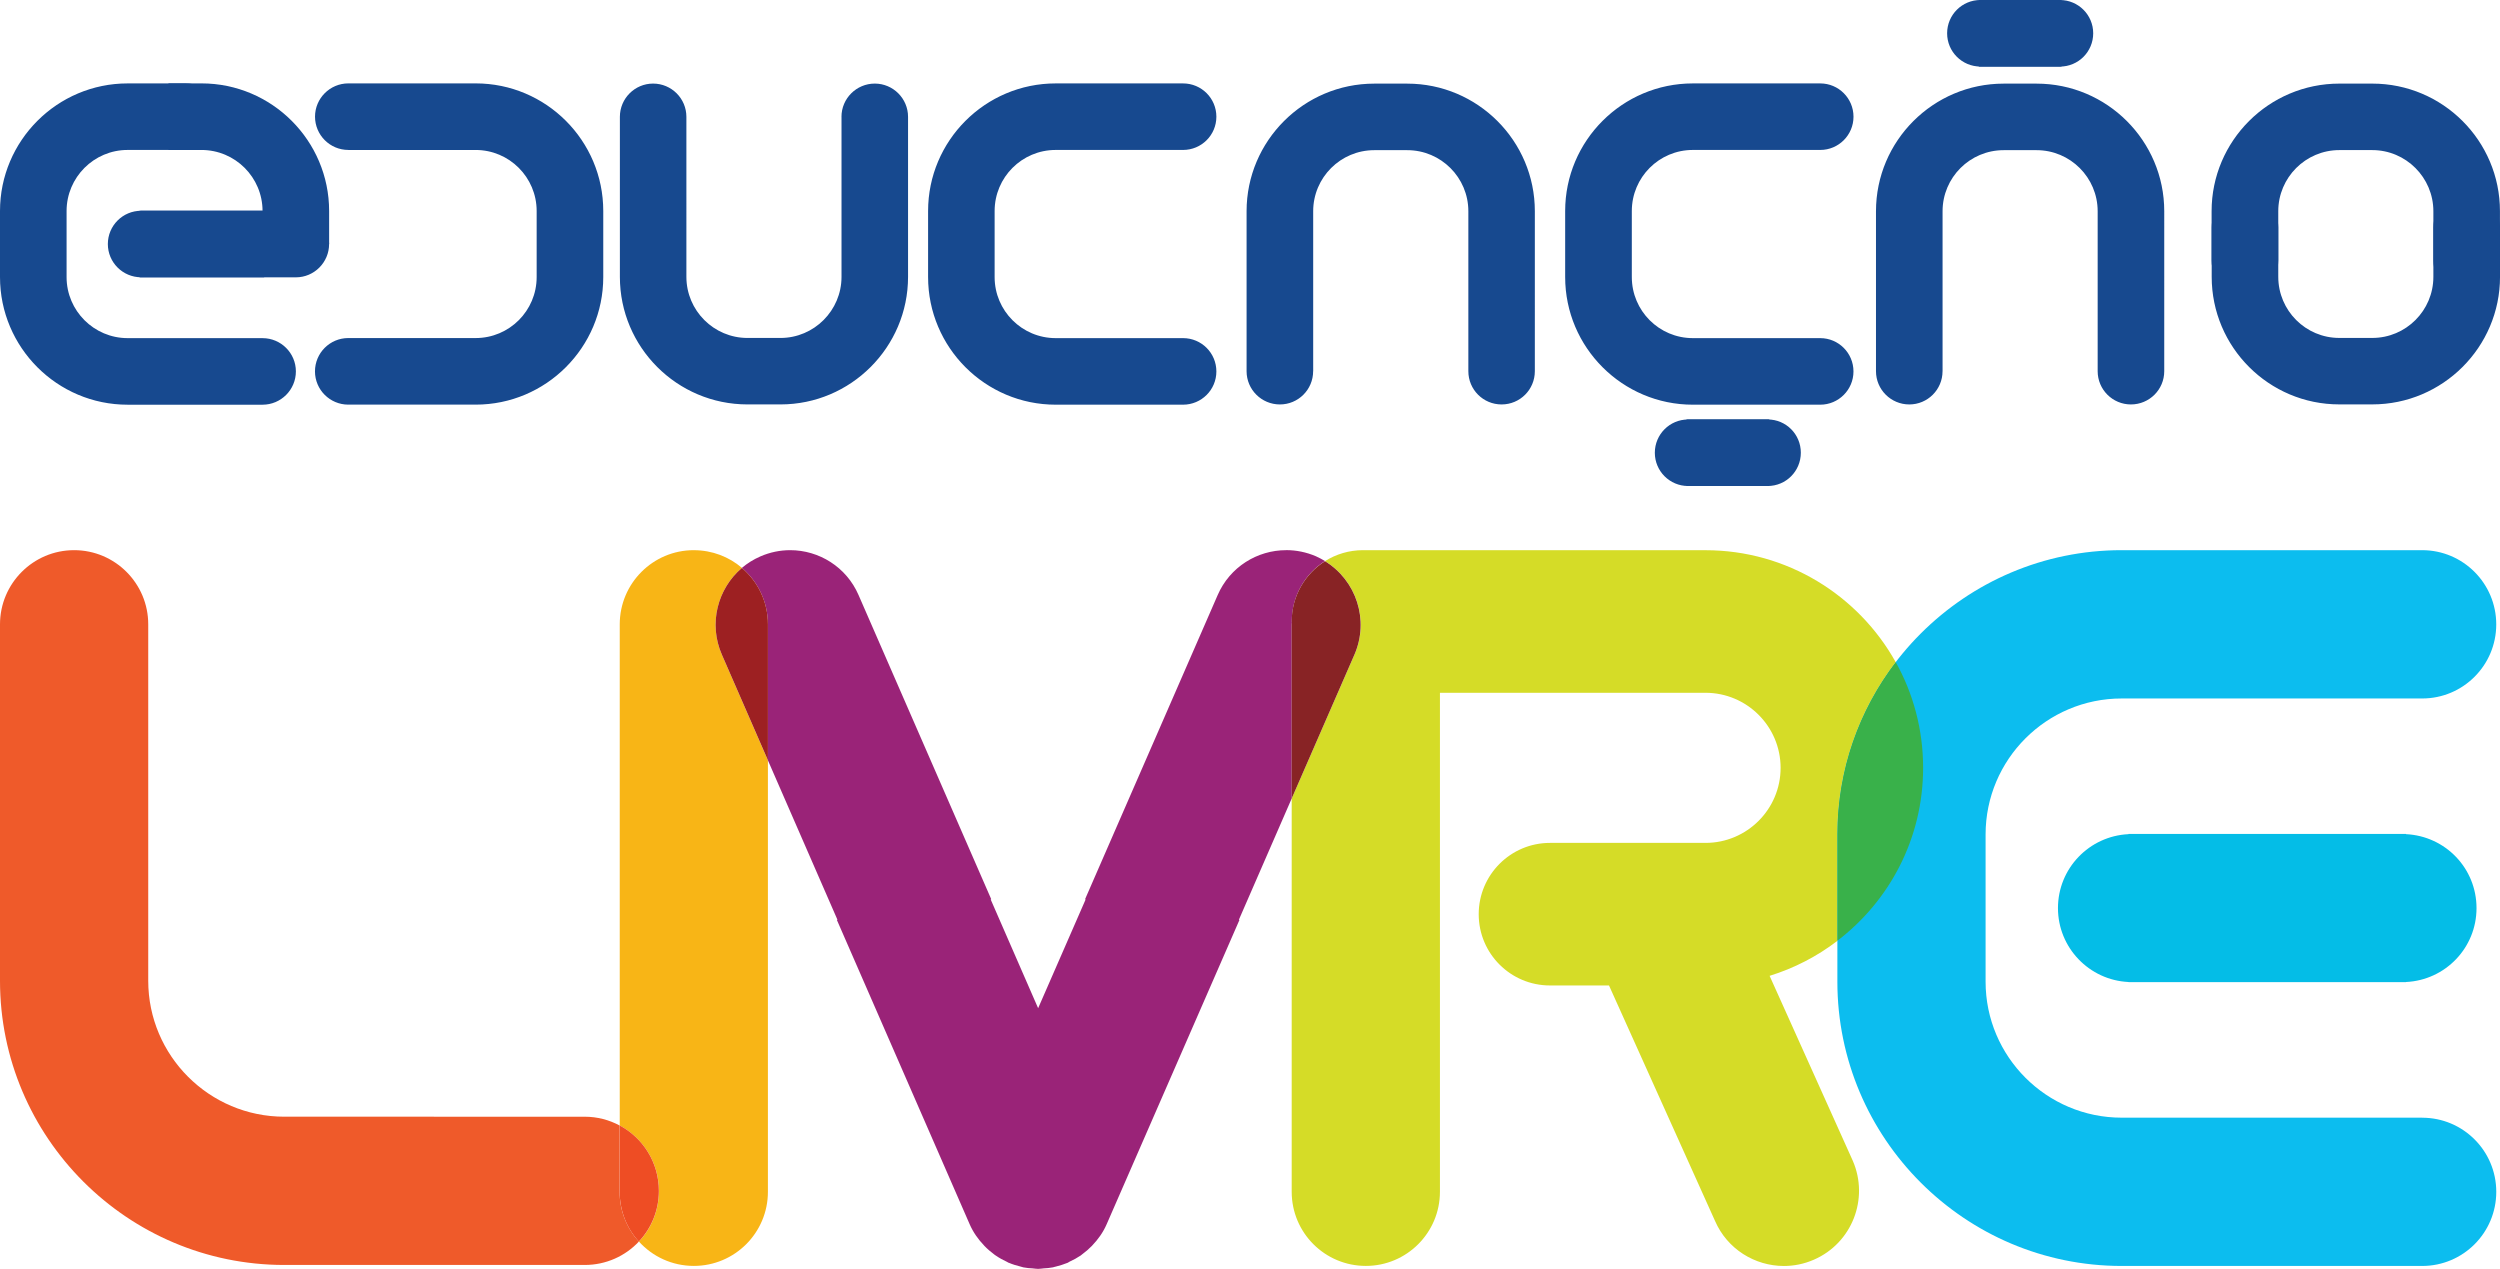 <svg xmlns="http://www.w3.org/2000/svg" xmlns:xlink="http://www.w3.org/1999/xlink" width="105.286" height="53.439" viewBox="0 0 105.286 53.439"><defs><path id="a" d="M0 0h105.286v53.44H0z"/></defs><clipPath id="b"><use xlink:href="#a" overflow="visible"/></clipPath><path clip-path="url(#b)" fill="#0CBDEF" d="M102.01 47.07H89.352c-3.16 0-5.73-2.57-5.73-5.725v-6.202c0-3.16 2.57-5.727 5.73-5.727h12.656c1.724 0 3.12-1.397 3.12-3.12 0-1.725-1.396-3.126-3.12-3.126H89.352c-6.6 0-11.972 5.373-11.972 11.973v6.202c0 6.598 5.372 11.97 11.973 11.97h12.656c1.724 0 3.12-1.397 3.12-3.123 0-1.723-1.396-3.12-3.12-3.12"/><path clip-path="url(#b)" fill="#04BDE7" d="M89.793 41.363h11.534v-.006c1.66-.08 2.97-1.442 2.97-3.113 0-1.675-1.31-3.033-2.97-3.114v-.008H89.64v.008c-1.653.08-2.97 1.44-2.97 3.114 0 1.67 1.317 3.033 2.97 3.113v.006h.153z"/><path clip-path="url(#b)" fill="#D5DC27" d="M71.826 23.17H57.404c-.59 0-1.14.17-1.602.462 1.317.806 1.877 2.48 1.24 3.937l-2.643 6.06V50.19c0 1.726 1.396 3.123 3.123 3.123 1.72 0 3.12-1.397 3.12-3.122V29.176h11.183c1.746 0 3.164 1.418 3.164 3.162 0 1.742-1.418 3.16-3.164 3.16h-6.55c-1.655 0-3 1.344-3 3.004s1.345 3 3 3h2.487l4.464 9.914c.516 1.19 1.68 1.9 2.902 1.9.422 0 .85-.084 1.263-.265 1.605-.698 2.333-2.567 1.638-4.166l-3.503-7.788c1.04-.322 2.005-.824 2.85-1.47v-4.482c0-2.728.918-5.243 2.46-7.26-1.566-2.81-4.572-4.713-8.01-4.713"/><path clip-path="url(#b)" fill="#39B14A" d="M79.837 27.884c-1.542 2.017-2.46 4.53-2.46 7.257v4.48c2.198-1.674 3.614-4.316 3.614-7.284 0-1.615-.417-3.134-1.153-4.452"/><path clip-path="url(#b)" fill="#F8B516" d="M29.22 23.17c-1.723 0-3.12 1.4-3.12 3.124V47.4c.98.524 1.65 1.56 1.65 2.752 0 .828-.318 1.58-.842 2.136.57.63 1.395 1.025 2.312 1.025 1.723 0 3.12-1.397 3.12-3.122V32.023l-1.94-4.453c-.568-1.3-.185-2.78.846-3.654-.542-.465-1.252-.745-2.026-.745"/><path clip-path="url(#b)" fill="#9A2378" d="M54.164 23.17c-1.212 0-2.368.705-2.882 1.89l-5.585 12.81.023.01-2 4.58-1.998-4.58.023-.01-5.588-12.81c-.514-1.185-1.667-1.89-2.88-1.89-.42 0-.845.085-1.254.263-.29.126-.55.29-.778.483.672.575 1.095 1.43 1.095 2.378v5.726l2.928 6.714-.023.01 5.59 12.81c.15.345.363.643.61.9l.007.01c.132.138.278.262.43.375l.05.035c.152.105.314.193.48.27l.058.034.018.004c.16.068.32.116.486.157.043.01.083.026.123.035.127.027.258.034.383.042.08.007.162.022.24.022.08 0 .16-.016.242-.023.125-.008.254-.015.383-.042.043-.01.083-.027.128-.034.16-.042.322-.088.478-.153l.02-.008.065-.04c.164-.074.322-.16.476-.263l.052-.042c.153-.112.294-.233.427-.37l.01-.013c.247-.258.458-.553.607-.897l5.59-12.81-.023-.01 2.224-5.106v-7.336l.008-.065-.005-.055c0-1.072.56-2.01 1.4-2.543-.122-.073-.248-.14-.38-.2-.41-.176-.835-.26-1.256-.26"/><path clip-path="url(#b)" fill="#882325" d="M55.802 23.634c-.84.53-1.403 1.472-1.403 2.54l.006.056-.007.064v7.337l2.642-6.06c.634-1.456.078-3.13-1.24-3.936"/><path clip-path="url(#b)" fill="#9D2022" d="M31.245 23.918c-1.028.875-1.414 2.35-.844 3.652l1.94 4.45v-5.726c0-.952-.423-1.803-1.095-2.376"/><path clip-path="url(#b)" fill="#EF5A2A" d="M3.12 23.17C1.4 23.17 0 24.57 0 26.295v15.01c0 6.598 5.37 11.968 11.97 11.968h12.657c.897 0 1.708-.376 2.278-.984-.502-.553-.81-1.29-.81-2.097V47.4c-.435-.234-.936-.37-1.468-.37h-6.353v-.003l-.104.002h-6.2c-3.156 0-5.727-2.568-5.727-5.726v-15.01c0-1.722-1.397-3.123-3.122-3.123"/><path clip-path="url(#b)" fill="#EE4D24" d="M26.098 47.398v2.794c0 .806.302 1.544.806 2.096.524-.556.844-1.308.844-2.134 0-1.194-.667-2.23-1.65-2.756"/><path clip-path="url(#b)" fill="#17498F" d="M11.057 14.24H5.374c-1.416 0-2.57-1.153-2.57-2.57V8.887c0-1.418 1.154-2.572 2.57-2.572h2.458c.776 0 1.404-.63 1.404-1.4 0-.775-.628-1.402-1.404-1.402H5.374C2.41 3.514 0 5.924 0 8.888v2.78c0 2.965 2.41 5.376 5.374 5.376h5.683c.773 0 1.404-.627 1.404-1.403 0-.772-.63-1.4-1.403-1.4M14.667 6.316h5.364c1.42 0 2.57 1.154 2.57 2.57v2.783c0 1.417-1.15 2.568-2.57 2.568h-5.363c-.774 0-1.403.628-1.403 1.404 0 .773.63 1.4 1.403 1.4h5.364c2.963 0 5.374-2.41 5.374-5.373V8.886c0-2.964-2.41-5.374-5.373-5.374h-5.363c-.774 0-1.403.63-1.403 1.4 0 .774.628 1.403 1.403 1.403M49.82 14.24H44.46c-1.42 0-2.572-1.153-2.572-2.57V8.887c0-1.418 1.15-2.572 2.572-2.572h5.363c.777 0 1.404-.626 1.404-1.4 0-.775-.627-1.402-1.403-1.402H44.46c-2.965 0-5.374 2.41-5.374 5.374v2.78c0 2.965 2.41 5.376 5.374 5.376h5.363c.777 0 1.404-.627 1.404-1.4 0-.776-.627-1.403-1.403-1.403M76.66 14.24h-5.367c-1.42 0-2.57-1.153-2.57-2.57V8.887c0-1.418 1.15-2.572 2.57-2.572h5.366c.772 0 1.4-.626 1.4-1.4 0-.775-.628-1.402-1.4-1.402h-5.367c-2.963 0-5.376 2.41-5.376 5.374v2.78c0 2.965 2.413 5.376 5.376 5.376h5.366c.772 0 1.4-.627 1.4-1.4 0-.776-.628-1.403-1.4-1.403M35.44 4.92v6.74c0 1.417-1.155 2.573-2.57 2.573h-1.39c-1.42 0-2.573-1.156-2.573-2.573V4.92c0-.772-.627-1.4-1.403-1.4-.77 0-1.398.628-1.398 1.4v6.74c0 2.963 2.408 5.372 5.373 5.372h1.39c2.962 0 5.373-2.41 5.373-5.372V4.92c0-.772-.63-1.4-1.4-1.4-.774 0-1.404.628-1.404 1.4M55.304 15.633V8.896c0-1.42 1.156-2.572 2.572-2.572h1.39c1.42 0 2.573 1.153 2.573 2.572v6.737c0 .775.626 1.4 1.4 1.4.775 0 1.4-.625 1.4-1.4V8.896c0-2.964-2.41-5.374-5.374-5.374h-1.39c-2.963 0-5.376 2.41-5.376 5.374v6.737c0 .775.63 1.4 1.403 1.4s1.4-.625 1.4-1.4M81.81 15.633V8.896c0-1.42 1.154-2.572 2.572-2.572h1.388c1.418 0 2.572 1.153 2.572 2.572v6.737c0 .775.63 1.4 1.4 1.4.776 0 1.404-.625 1.404-1.4V8.896c0-2.964-2.41-5.374-5.376-5.374h-1.388c-2.963 0-5.376 2.41-5.376 5.374v6.737c0 .775.63 1.4 1.403 1.4.772 0 1.4-.625 1.4-1.4M102.48 9.577v2.082c0 1.42-1.154 2.573-2.572 2.573h-1.39c-1.416 0-2.57-1.153-2.57-2.574V9.576c0-.776-.628-1.4-1.4-1.4-.774 0-1.404.624-1.404 1.4v2.082c0 2.964 2.41 5.373 5.373 5.373h1.39c2.963 0 5.38-2.41 5.38-5.374V9.576c0-.776-.633-1.4-1.407-1.4-.77 0-1.4.624-1.4 1.4"/><path clip-path="url(#b)" fill="#17498F" d="M95.948 10.976V8.894c0-1.417 1.154-2.573 2.572-2.573h1.388c1.418 0 2.572 1.157 2.572 2.574v2.082c0 .776.63 1.403 1.4 1.403.774 0 1.404-.628 1.404-1.404V8.894c0-2.964-2.41-5.373-5.376-5.373H98.52c-2.965 0-5.38 2.41-5.38 5.374v2.082c0 .776.63 1.403 1.407 1.403.77 0 1.4-.628 1.4-1.404M11.125 8.876h-5.18c-.775 0-1.403.626-1.403 1.402 0 .773.628 1.4 1.404 1.4h5.18V8.876z"/><path clip-path="url(#b)" fill="#17498F" d="M5.877 11.68h6.583c.77 0 1.4-.628 1.4-1.404 0-.772-.63-1.4-1.4-1.4H5.877v2.803zM74.512 17.666h-3.42c-.772 0-1.4.626-1.4 1.402 0 .773.628 1.4 1.4 1.4h3.42v-2.802z"/><path clip-path="url(#b)" fill="#17498F" d="M71.025 20.468h3.418c.776 0 1.398-.627 1.398-1.403 0-.772-.62-1.4-1.397-1.4h-3.418v2.803zM86.82 0h-3.415c-.776 0-1.403.627-1.403 1.403 0 .773.627 1.4 1.403 1.4h3.416V0z"/><path clip-path="url(#b)" fill="#17498F" d="M83.334 2.804h3.42c.775 0 1.4-.627 1.4-1.403 0-.77-.625-1.4-1.4-1.4h-3.42v2.804zM8.485 3.512h-1.39v2.804h1.39c1.418 0 2.572 1.15 2.572 2.572v1.39h2.804v-1.39c0-2.964-2.413-5.376-5.375-5.376"/></svg>